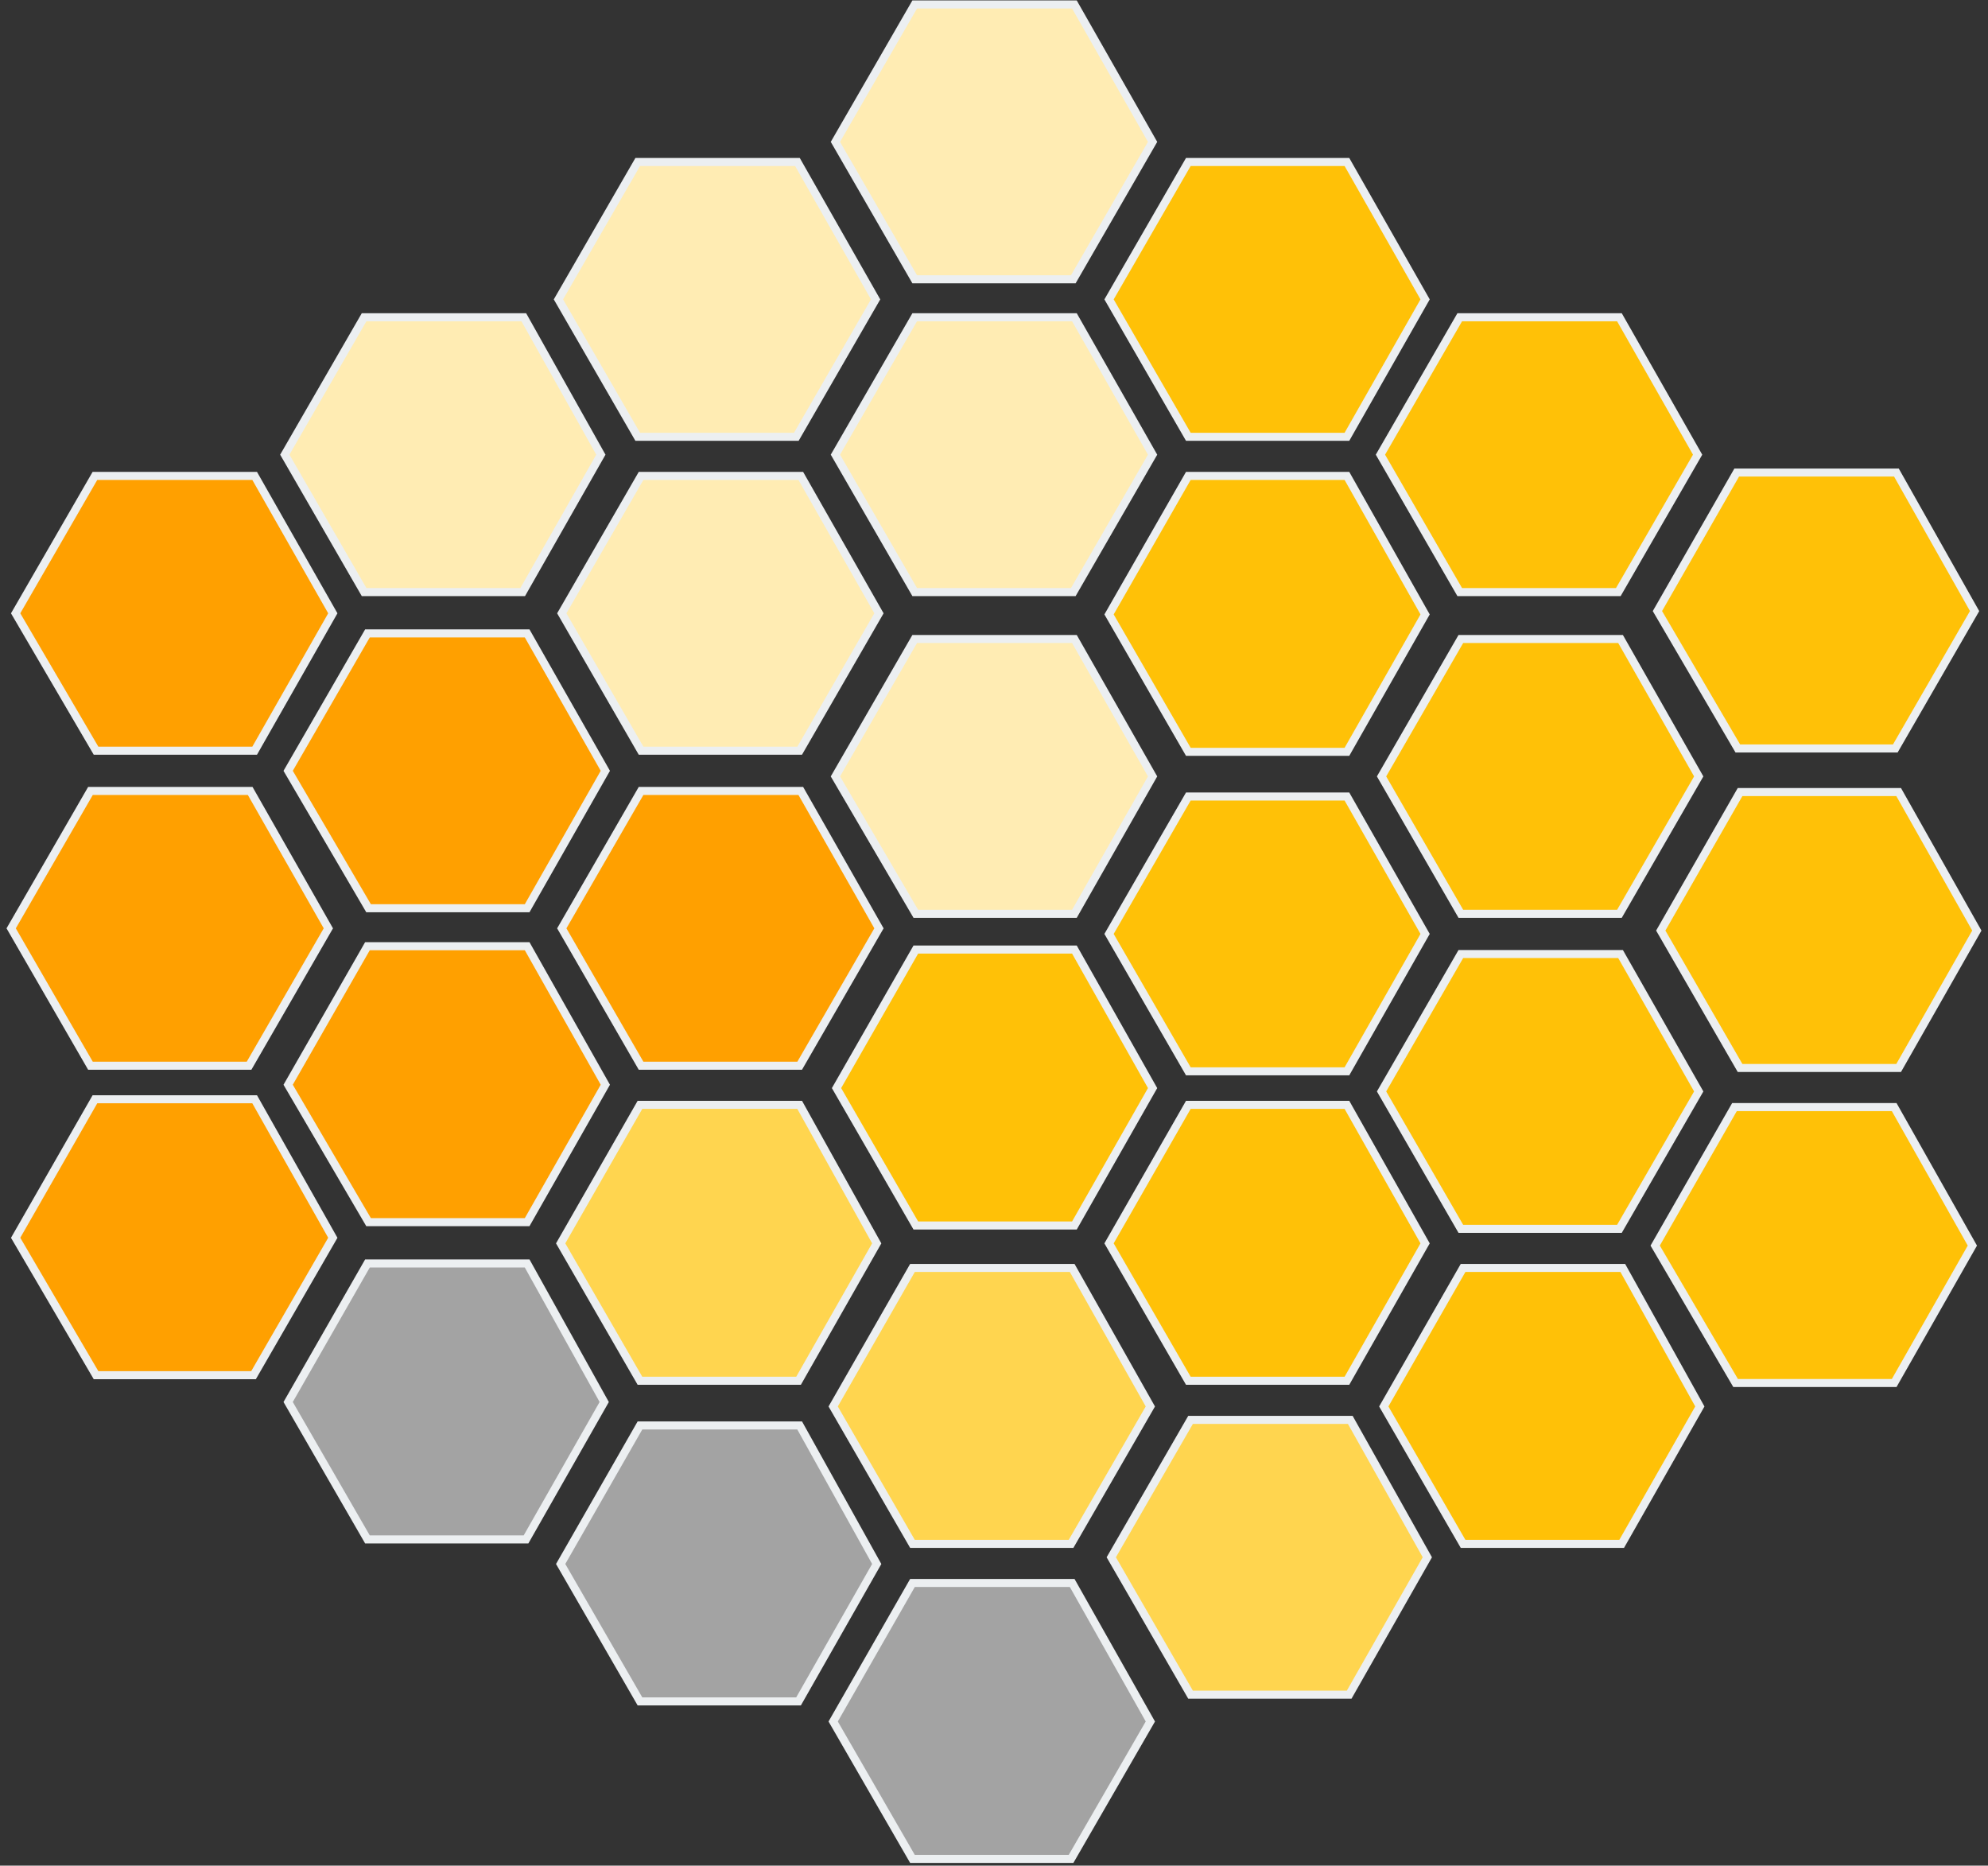 <?xml version="1.0" encoding="utf-8"?>
<!-- Generator: Adobe Illustrator 19.1.0, SVG Export Plug-In . SVG Version: 6.00 Build 0)  -->
<svg version="1.1" id="Layer_1" xmlns="http://www.w3.org/2000/svg" xmlns:xlink="http://www.w3.org/1999/xlink" x="0px" y="0px"
	 viewBox="-630 367 178 167" style="enable-background:new -630 367 178 167;" xml:space="preserve">
<rect x="-630" y="367" width="178" height="167" fill="#333333" stroke="none"/>
<style type="text/css">
	.st0{fill:#FFA000;}
	.st1{fill:none;stroke:#ECEFF1;stroke-width:0.72;}
	.st2{fill:#FFECB3;}
	.st3{fill:#FFD54F;}
	.st4{fill:#FFC107;}
	.st5{fill:#A3A3A3;}
</style>
<title>Page 1</title>
<desc>Created with Sketch.</desc>
<g id="bee-v3_x2F_07-token" transform="translate(-898, -465)">
	<g id="Group-9" transform="translate(736, 465)">
		<g id="Group-5">
			<g id="Page-1" transform="translate(163, 0)">
				<polygon id="Fill-2" class="st0" points="-622.9,462.4 -608.7,462.4 -601.6,450.1 -608.6,437.8 -622.9,437.8 -630,450.1 				"/>
				<polygon id="Stroke-3" class="st1" points="-622.9,462.4 -608.7,462.4 -601.6,450.1 -608.6,437.8 -622.9,437.8 -630,450.1 				
					"/>
				<polygon id="Fill-4" class="st0" points="-598,476.4 -583.8,476.4 -576.8,464.1 -583.8,451.7 -598.1,451.7 -605.2,464.1 				"/>
				<polygon id="Stroke-5" class="st1" points="-598,476.4 -583.8,476.4 -576.8,464.1 -583.8,451.7 -598.1,451.7 -605.2,464.1 				
					"/>
				<polygon id="Fill-6" class="st0" points="-622.4,434.2 -608.2,434.2 -601.2,421.9 -608.2,409.6 -622.5,409.6 -629.6,421.9 				
					"/>
				<polygon id="Stroke-7" class="st1" points="-622.4,434.2 -608.2,434.2 -601.2,421.9 -608.2,409.6 -622.5,409.6 -629.6,421.9 
									"/>
				<polygon id="Fill-8" class="st0" points="-598,448.3 -583.8,448.3 -576.8,436 -583.8,423.7 -598.1,423.7 -605.2,436 				"/>
				<polygon id="Stroke-9" class="st1" points="-598,448.3 -583.8,448.3 -576.8,436 -583.8,423.7 -598.1,423.7 -605.2,436 				"/>
				<polygon id="Fill-10" class="st0" points="-573.6,462.4 -559.4,462.4 -552.3,450.1 -559.3,437.8 -573.6,437.8 -580.7,450.1 				
					"/>
				<polygon id="Stroke-11" class="st1" points="-573.6,462.4 -559.4,462.4 -552.3,450.1 -559.3,437.8 -573.6,437.8 -580.7,450.1 
									"/>
				<polygon id="Fill-12" class="st2" points="-573.6,434.2 -559.4,434.2 -552.3,421.9 -559.3,409.6 -573.6,409.6 -580.7,421.9 				
					"/>
				<polygon id="Stroke-13" class="st1" points="-573.6,434.2 -559.4,434.2 -552.3,421.9 -559.3,409.6 -573.6,409.6 -580.7,421.9 
									"/>
				<polygon id="Fill-14" class="st2" points="-598.4,420 -584.2,420 -577.2,407.7 -584.1,395.4 -598.4,395.4 -605.5,407.7 				"/>
				<polygon id="Stroke-15" class="st1" points="-598.4,420 -584.2,420 -577.2,407.7 -584.1,395.4 -598.4,395.4 -605.5,407.7 				
					"/>
				<polygon id="Fill-16" class="st4" points="-549,476.7 -534.8,476.7 -527.8,464.4 -534.8,452 -549,452 -556.1,464.4 				"/>
				<polygon id="Stroke-17" class="st1" points="-549,476.7 -534.8,476.7 -527.8,464.4 -534.8,452 -549,452 -556.1,464.4 				"/>
				<polygon id="Fill-18" class="st4" points="-524.6,490.6 -510.4,490.6 -503.4,478.3 -510.4,465.9 -524.6,465.9 -531.7,478.3 				
					"/>
				<polygon id="Stroke-19" class="st1" points="-524.6,490.6 -510.4,490.6 -503.4,478.3 -510.4,465.9 -524.6,465.9 -531.7,478.3 
									"/>
				<polygon id="Fill-20" class="st2" points="-549,448.8 -534.8,448.8 -527.8,436.5 -534.8,424.2 -549.1,424.2 -556.2,436.5 				
					"/>
				<polygon id="Stroke-21" class="st1" points="-549,448.8 -534.8,448.8 -527.8,436.5 -534.8,424.2 -549.1,424.2 -556.2,436.5 				
					"/>
				<polygon id="Fill-22" class="st2" points="-573.9,406.1 -559.7,406.1 -552.6,393.8 -559.6,381.5 -573.9,381.5 -581,393.8 				
					"/>
				<polygon id="Stroke-23" class="st1" points="-573.9,406.1 -559.7,406.1 -552.6,393.8 -559.6,381.5 -573.9,381.5 -581,393.8 				
					"/>
				<polygon id="Fill-24" class="st2" points="-549.1,367.4 -556.2,379.7 -549.1,392 -534.9,392 -527.8,379.7 -534.8,367.4 				"/>
				<polygon id="Stroke-25" class="st1" points="-549.1,392 -534.9,392 -527.8,379.7 -534.8,367.4 -549.1,367.4 -556.2,379.7 				
					"/>
				<polygon id="Fill-27" class="st5" points="-598.1,504.8 -583.9,504.8 -576.9,492.5 -583.8,480.1 -598.1,480.1 -605.2,492.5 				
					"/>
				<polygon id="Stroke-28" class="st1" points="-598.1,504.8 -583.9,504.8 -576.9,492.5 -583.8,480.1 -598.1,480.1 -605.2,492.5 
									"/>
				<polygon id="Fill-29" class="st5" points="-573.7,519.3 -559.5,519.3 -552.5,507 -559.4,494.6 -573.7,494.6 -580.8,507 				"/>
				<polygon id="Stroke-30" class="st1" points="-573.7,519.3 -559.5,519.3 -552.5,507 -559.4,494.6 -573.7,494.6 -580.8,507 				
					"/>
				<polygon id="Fill-31" class="st5" points="-549.3,508.7 -556.4,521.1 -549.3,533.4 -535.1,533.4 -528,521.1 -535,508.7 				"/>
				<polygon id="Stroke-32" class="st1" points="-549.3,533.4 -535.1,533.4 -528,521.1 -535,508.7 -549.3,508.7 -556.4,521.1 				
					"/>
				<polygon id="Fill-34" class="st3" points="-549.3,505.2 -535.1,505.2 -528,492.9 -535,480.5 -549.3,480.5 -556.4,492.9 				"/>
				<polygon id="Stroke-35" class="st1" points="-549.3,505.2 -535.1,505.2 -528,492.9 -535,480.5 -549.3,480.5 -556.4,492.9 				
					"/>
				<polygon id="Fill-36" class="st3" points="-573.7,490.6 -559.5,490.6 -552.5,478.3 -559.4,465.9 -573.7,465.9 -580.8,478.3 				
					"/>
				<polygon id="Stroke-37" class="st1" points="-573.7,490.6 -559.5,490.6 -552.5,478.3 -559.4,465.9 -573.7,465.9 -580.8,478.3 
									"/>
				<polygon id="Fill-38" class="st0" points="-622.4,490.1 -608.3,490.1 -601.2,477.8 -608.2,465.4 -622.5,465.4 -629.6,477.8 				
					"/>
				<polygon id="Stroke-39" class="st1" points="-622.4,490.1 -608.3,490.1 -601.2,477.8 -608.2,465.4 -622.5,465.4 -629.6,477.8 
									"/>
				<polygon id="Fill-40" class="st3" points="-524.4,518.7 -510.2,518.7 -503.2,506.4 -510.1,494.1 -524.4,494.1 -531.5,506.4 				
					"/>
				<polygon id="Stroke-41" class="st1" points="-524.4,518.7 -510.2,518.7 -503.2,506.4 -510.1,494.1 -524.4,494.1 -531.5,506.4 
									"/>
				<polygon id="Fill-42" class="st4" points="-500,505.2 -485.8,505.2 -478.8,492.9 -485.7,480.5 -500,480.5 -507.1,492.9 				"/>
				<polygon id="Stroke-43" class="st1" points="-500,505.2 -485.8,505.2 -478.8,492.9 -485.7,480.5 -500,480.5 -507.1,492.9 				
					"/>
				<polygon id="Fill-44" class="st4" points="-475.6,490.8 -461.4,490.8 -454.4,478.5 -461.4,466.1 -475.7,466.1 -482.8,478.5 				
					"/>
				<polygon id="Stroke-45" class="st1" points="-475.6,490.8 -461.4,490.8 -454.4,478.5 -461.4,466.1 -475.7,466.1 -482.8,478.5 
									"/>
				<polygon id="Fill-46" class="st4" points="-524.6,462.9 -510.4,462.9 -503.4,450.6 -510.4,438.3 -524.6,438.3 -531.7,450.6 				
					"/>
				<polygon id="Stroke-47" class="st1" points="-524.6,462.9 -510.4,462.9 -503.4,450.6 -510.4,438.3 -524.6,438.3 -531.7,450.6 
									"/>
				<polygon id="Fill-48" class="st4" points="-500.2,477 -486,477 -478.9,464.7 -485.9,452.4 -500.2,452.4 -507.3,464.7 				"/>
				<polygon id="Stroke-49" class="st1" points="-500.2,477 -486,477 -478.9,464.7 -485.9,452.4 -500.2,452.4 -507.3,464.7 				"/>
				<polygon id="Fill-50" class="st4" points="-500.2,448.8 -486,448.8 -478.9,436.5 -485.9,424.2 -500.2,424.2 -507.3,436.5 				
					"/>
				<polygon id="Stroke-51" class="st1" points="-500.2,448.8 -486,448.8 -478.9,436.5 -485.9,424.2 -500.2,424.2 -507.3,436.5 				
					"/>
				<polygon id="Fill-52" class="st4" points="-524.6,434.3 -510.4,434.3 -503.4,422 -510.4,409.6 -524.6,409.6 -531.7,422 				"/>
				<polygon id="Stroke-53" class="st1" points="-524.6,434.3 -510.4,434.3 -503.4,422 -510.4,409.6 -524.6,409.6 -531.7,422 				
					"/>
				<polygon id="Fill-54" class="st4" points="-524.6,406.1 -510.4,406.1 -503.4,393.8 -510.4,381.5 -524.6,381.5 -531.7,393.8 				
					"/>
				<polygon id="Stroke-55" class="st1" points="-524.6,406.1 -510.4,406.1 -503.4,393.8 -510.4,381.5 -524.6,381.5 -531.7,393.8 
									"/>
				<polygon id="Fill-56" class="st4" points="-500.3,420 -486.1,420 -479,407.7 -486,395.4 -500.3,395.4 -507.4,407.7 				"/>
				<polygon id="Stroke-57" class="st1" points="-500.3,420 -486.1,420 -479,407.7 -486,395.4 -500.3,395.4 -507.4,407.7 				"/>
				<polygon id="Fill-58" class="st4" points="-475.4,434 -461.3,434 -454.2,421.7 -461.2,409.3 -475.5,409.3 -482.6,421.7 				"/>
				<polygon id="Stroke-59" class="st1" points="-475.4,434 -461.3,434 -454.2,421.7 -461.2,409.3 -475.5,409.3 -482.6,421.7 				
					"/>
				<polygon id="Fill-60" class="st4" points="-475.2,462.6 -461,462.6 -454,450.3 -461,437.9 -475.2,437.9 -482.3,450.3 				"/>
				<polygon id="Stroke-61" class="st1" points="-475.2,462.6 -461,462.6 -454,450.3 -461,437.9 -475.2,437.9 -482.3,450.3 				"/>
				<polygon id="Fill-62" class="st2" points="-549.1,420 -534.9,420 -527.8,407.7 -534.8,395.4 -549.1,395.4 -556.2,407.7 				"/>
				<polygon id="Stroke-63" class="st1" points="-549.1,420 -534.9,420 -527.8,407.7 -534.8,395.4 -549.1,395.4 -556.2,407.7 				
					"/>
			</g>
		</g>
	</g>
</g>
</svg>
